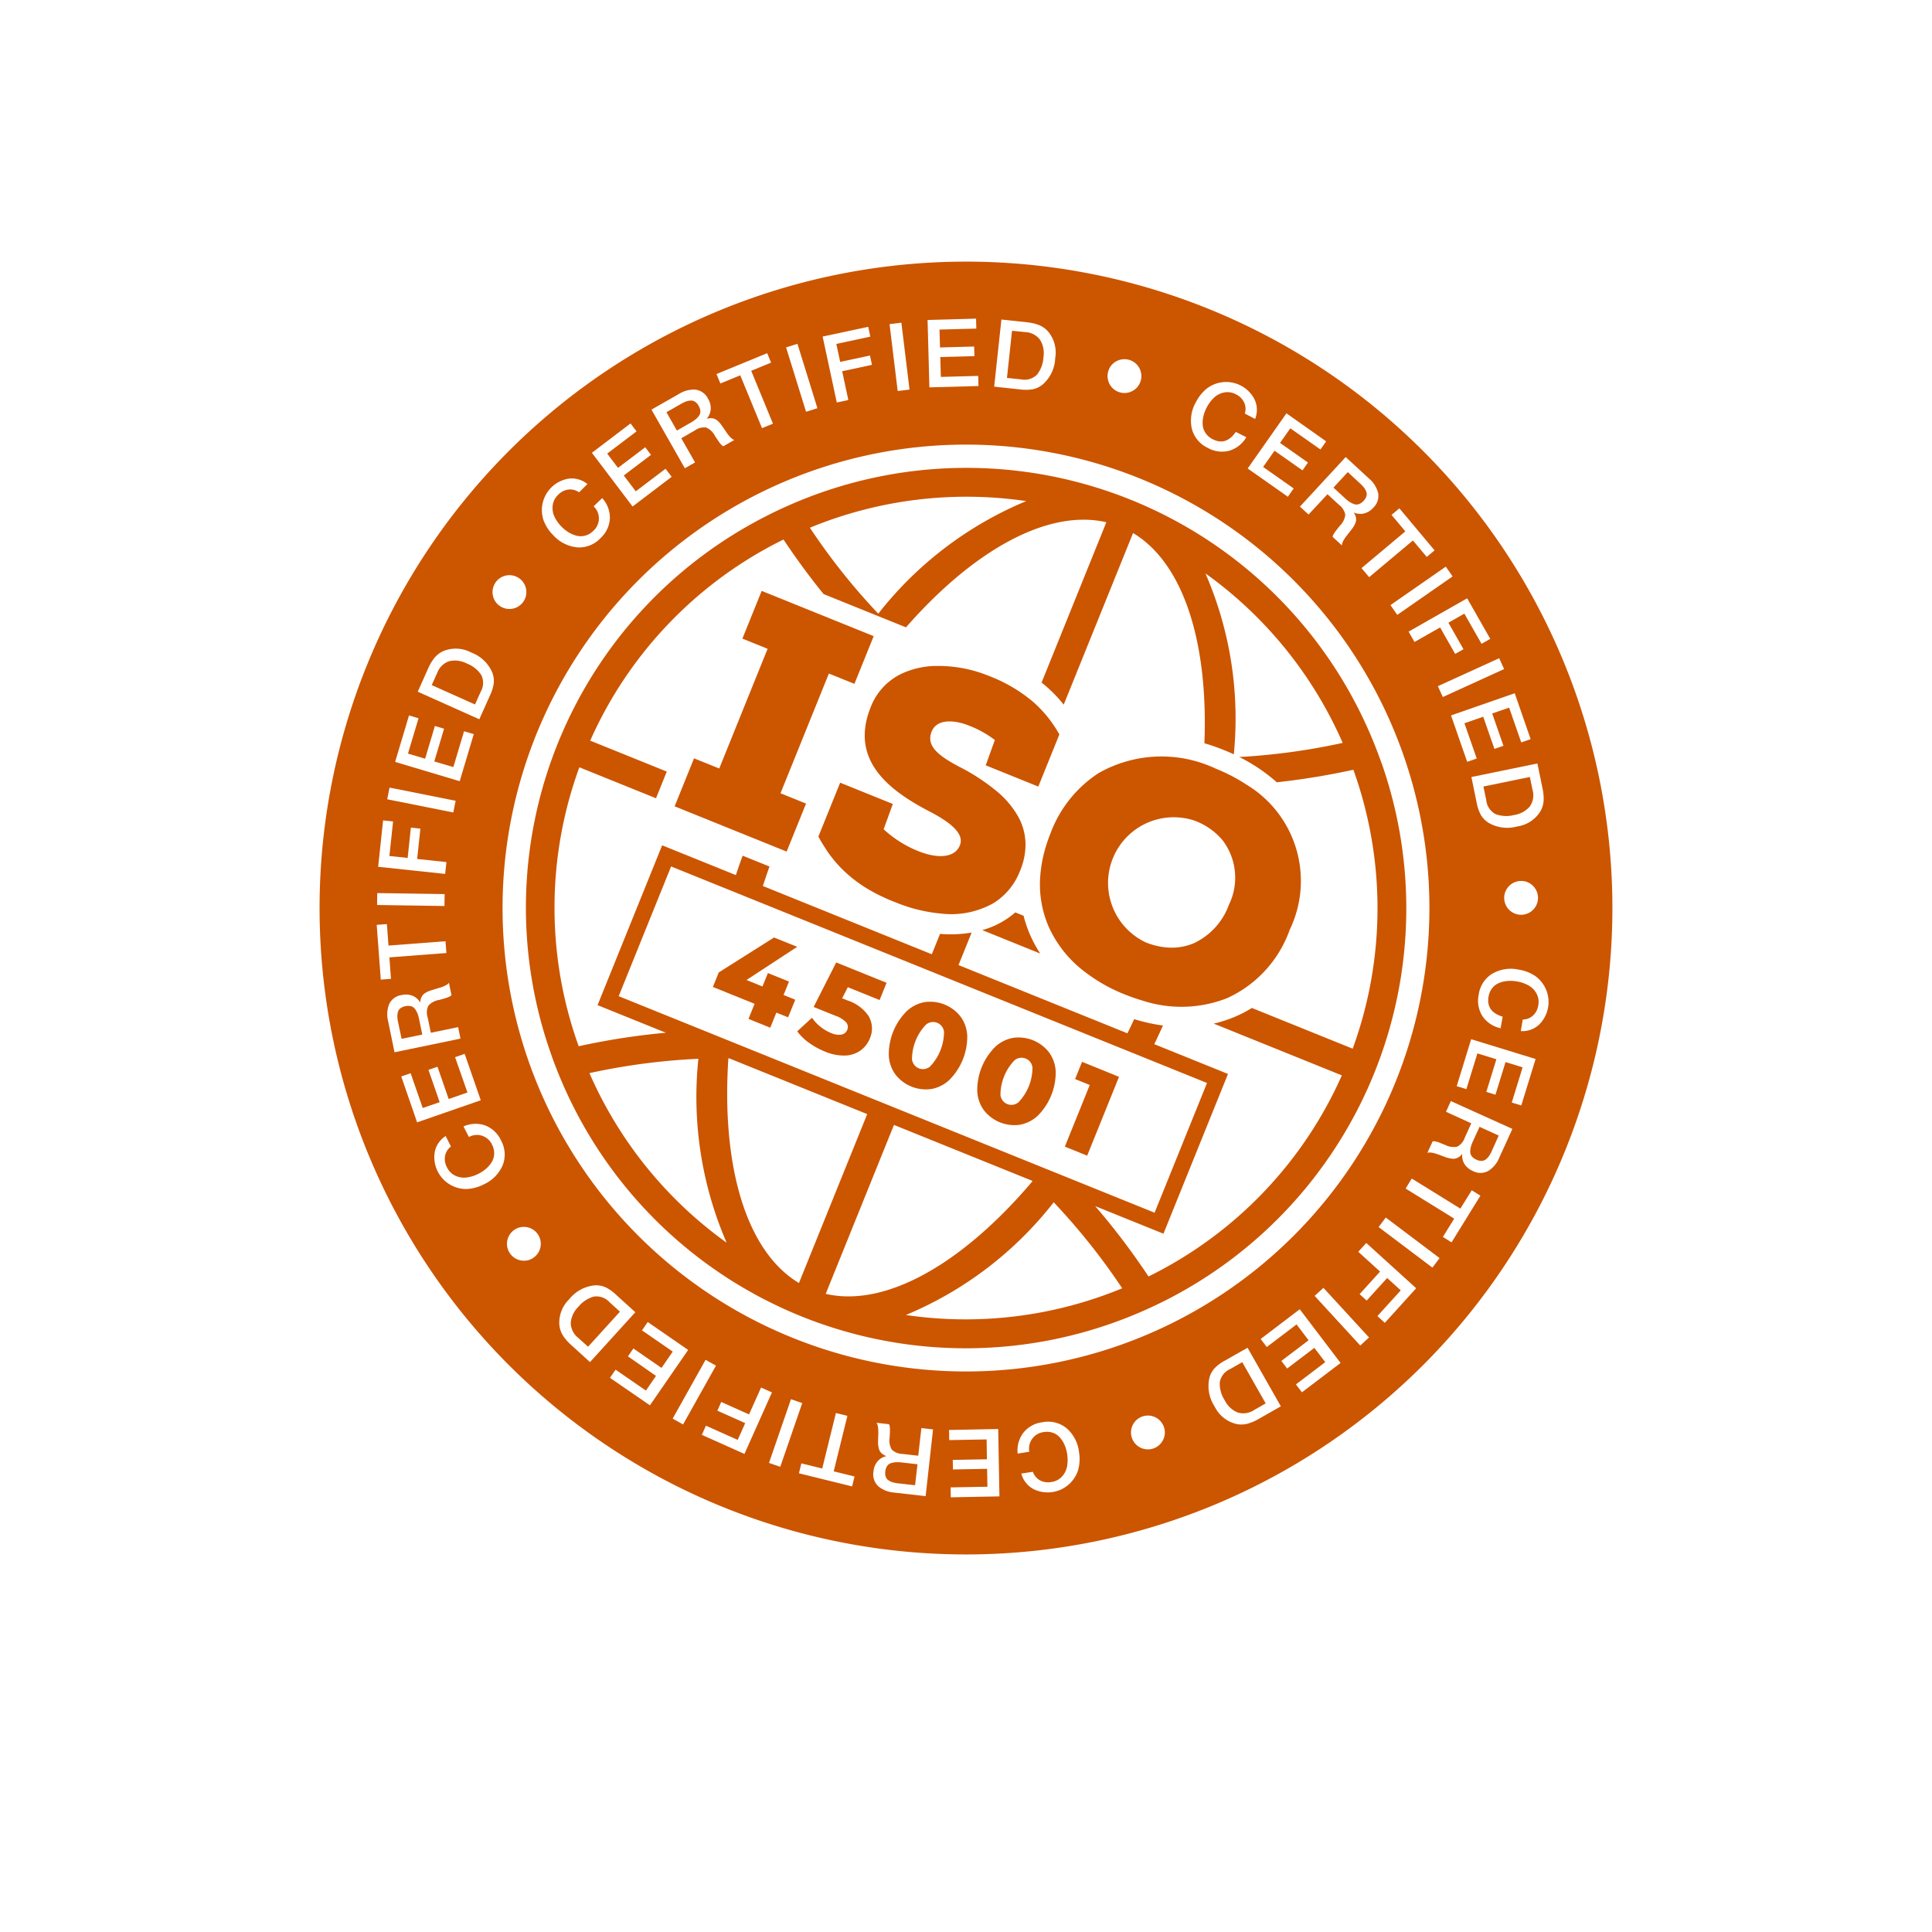 <svg xmlns="http://www.w3.org/2000/svg" xmlns:xlink="http://www.w3.org/1999/xlink" width="100" height="100" viewBox="0 0 100 100">
  <defs>
    <filter id="Rectángulo_43547" x="0" y="0" width="100" height="100" filterUnits="userSpaceOnUse">
      <feOffset dy="3" input="SourceAlpha"/>
      <feGaussianBlur stdDeviation="3" result="blur"/>
      <feFlood flood-opacity="0.161"/>
      <feComposite operator="in" in2="blur"/>
      <feComposite in="SourceGraphic"/>
    </filter>
    <clipPath id="clip-path">
      <rect id="Rectángulo_43612" data-name="Rectángulo 43612" width="66.915" height="66.915" fill="none"/>
    </clipPath>
    <filter id="Rectángulo_43547-2" x="0" y="0" width="100" height="100" filterUnits="userSpaceOnUse">
      <feOffset dy="3" input="SourceAlpha"/>
      <feGaussianBlur stdDeviation="3" result="blur-2"/>
      <feFlood flood-opacity="0.161"/>
      <feComposite operator="in" in2="blur-2"/>
      <feComposite in="SourceGraphic"/>
    </filter>
  </defs>
  <g id="Grupo_129711" data-name="Grupo 129711" transform="translate(-1098.334 -109)">
    <g id="Grupo_119234" data-name="Grupo 119234">
      <g transform="matrix(1, 0, 0, 1, 1098.33, 109)" filter="url(#Rectángulo_43547)">
        <rect id="Rectángulo_43547-3" data-name="Rectángulo 43547" width="82" height="82" rx="23" transform="translate(9 6)" fill="#fff"/>
      </g>
      <g id="Grupo_119040" data-name="Grupo 119040" transform="translate(1129.846 112.445) rotate(22)">
        <g id="Grupo_119039" data-name="Grupo 119039" clip-path="url(#clip-path)">
          <path id="Trazado_170077" data-name="Trazado 170077" d="M33.458,0A33.458,33.458,0,1,0,66.916,33.458,33.457,33.457,0,0,0,33.458,0" transform="translate(-0.001 0)" fill="#c50"/>
          <path id="Trazado_170078" data-name="Trazado 170078" d="M55.675,79.662A23.987,23.987,0,1,1,79.661,55.675,23.987,23.987,0,0,1,55.675,79.662" transform="translate(-22.217 -22.217)" fill="#fff"/>
          <path id="Trazado_170079" data-name="Trazado 170079" d="M119.115,12.572a1.511,1.511,0,0,1-.554.978,1.487,1.487,0,0,1-1.093.281,1.512,1.512,0,0,1-1.132-.611,1.919,1.919,0,0,1-.317-1.364,2.12,2.12,0,0,1,.277-.886,1.65,1.65,0,0,1,2.482-.372,1.276,1.276,0,0,1,.408.927l-.6-.058a.8.8,0,0,0-.246-.518.9.9,0,0,0-.548-.233.909.909,0,0,0-.606.138,1.063,1.063,0,0,0-.388.448,1.993,1.993,0,0,0-.147,1.1,1.472,1.472,0,0,0,.136.429.853.853,0,0,0,.291.331.957.957,0,0,0,.459.158q.776.075.973-.8Z" transform="translate(-81.335 -7.145)" fill="#fff"/>
          <path id="Trazado_170080" data-name="Trazado 170080" d="M131.9,12.31l-.117.5-1.856-.432-.21.9,1.722.4-.112.482-1.723-.4-.233,1,1.884.439-.119.511-2.476-.577.791-3.4Z" transform="translate(-90.207 -8.231)" fill="#fff"/>
          <path id="Trazado_170081" data-name="Trazado 170081" d="M140.767,14.9l1.545.583a1.432,1.432,0,0,1,.711.517.841.841,0,0,1,.047.805.931.931,0,0,1-.331.449.843.843,0,0,1-.512.15.709.709,0,0,1,.175.16.539.539,0,0,1,.09.17.6.6,0,0,1,.018.2,1.253,1.253,0,0,1-.023.193q-.017.08-.055.207c-.005.022-.017.065-.035.128l-.037.125-.03.107c-.014.051-.023.086-.027.107s-.01.052-.017.093-.011.073-.013.1,0,.048,0,.077a.318.318,0,0,0,.007.079.35.35,0,0,0,.022.066l-.614-.232a.245.245,0,0,1-.009-.053.444.444,0,0,1,0-.063.482.482,0,0,1,.007-.06c0-.018.008-.042.014-.073s.012-.056.018-.075l.024-.085.024-.085.029-.1c.014-.047.025-.079.032-.1a.925.925,0,0,0,.039-.611.816.816,0,0,0-.492-.355l-.761-.287L140.1,18.38l-.568-.214Zm.392.682-.386,1.022.756.285a1.91,1.91,0,0,0,.287.087,1.1,1.1,0,0,0,.256.021.376.376,0,0,0,.238-.091.6.6,0,0,0,.167-.256.583.583,0,0,0,.043-.279.373.373,0,0,0-.1-.213.836.836,0,0,0-.185-.148,1.651,1.651,0,0,0-.247-.114Z" transform="translate(-97.832 -10.448)" fill="#fff"/>
          <path id="Trazado_170082" data-name="Trazado 170082" d="M156.565,20.986l-.249.467-.982-.523-1.39,2.612-.541-.288,1.39-2.612-.982-.523.249-.467Z" transform="translate(-107.555 -13.779)" fill="#fff"/>
          <rect id="Rectángulo_43602" data-name="Rectángulo 43602" width="3.488" height="0.617" transform="translate(47.954 10.689) rotate(-56.807)" fill="#fff"/>
          <path id="Trazado_170083" data-name="Trazado 170083" d="M169.143,31.192l-.322.407-1.41-1.115-.59.745,1.237.979-.307.388-1.237-.979-.946,1.195-.484-.383,2.164-2.735Z" transform="translate(-115.745 -20.818)" fill="#fff"/>
          <rect id="Rectángulo_43603" data-name="Rectángulo 43603" width="3.488" height="0.617" transform="translate(51.801 13.661) rotate(-46.517)" fill="#fff"/>
          <path id="Trazado_170084" data-name="Trazado 170084" d="M181.611,43.756l-.387.339-1.255-1.434-.7.609,1.165,1.331-.372.325L178.9,43.6l-.774.678L179.4,45.73l-.395.345-1.674-1.914,2.626-2.3Z" transform="translate(-124.331 -29.352)" fill="#fff"/>
          <path id="Trazado_170085" data-name="Trazado 170085" d="M187.506,51.66l.735,1.106a2.408,2.408,0,0,1,.289.572,1.257,1.257,0,0,1,.045.576,1.69,1.69,0,0,1-.821,1.163,1.916,1.916,0,0,1-1.45.376,1.214,1.214,0,0,1-.51-.223,2.121,2.121,0,0,1-.439-.505l-.754-1.134Zm-.1.794-2.044,1.359.4.6a.921.921,0,0,0,.725.489,1.584,1.584,0,0,0,.9-.317,1.329,1.329,0,0,0,.586-.707,1.007,1.007,0,0,0-.19-.856Z" transform="translate(-129.429 -36.22)" fill="#fff"/>
          <path id="Trazado_170086" data-name="Trazado 170086" d="M198.69,71.427a.875.875,0,1,1-.668.008.841.841,0,0,1,.668-.008" transform="translate(-138.465 -50.033)" fill="#fff"/>
          <path id="Trazado_170087" data-name="Trazado 170087" d="M201.479,89.006a1.509,1.509,0,0,1-1.1-.225,1.486,1.486,0,0,1-.6-.953,1.511,1.511,0,0,1,.232-1.265,1.92,1.92,0,0,1,1.2-.722,2.12,2.12,0,0,1,.929-.01,1.652,1.652,0,0,1,1.12,2.246,1.276,1.276,0,0,1-.757.674l-.131-.593a.8.8,0,0,0,.417-.393.9.9,0,0,0,.052-.593.912.912,0,0,0-.319-.534,1.065,1.065,0,0,0-.545-.23,1.881,1.881,0,0,0-.632.037,1.9,1.9,0,0,0-.456.161,1.485,1.485,0,0,0-.366.262.863.863,0,0,0-.225.378.954.954,0,0,0-.008.486q.168.76,1.063.678Z" transform="translate(-140.034 -60.145)" fill="#fff"/>
          <path id="Trazado_170088" data-name="Trazado 170088" d="M205.263,101.752l-.513.044-.162-1.9-.922.079.15,1.762-.493.042-.15-1.762-1.025.087.164,1.928-.522.045-.216-2.533,3.476-.3Z" transform="translate(-141.329 -69.586)" fill="#fff"/>
          <path id="Trazado_170089" data-name="Trazado 170089" d="M205.531,111.6l-.073,1.649a1.433,1.433,0,0,1-.27.837.842.842,0,0,1-.751.3.93.93,0,0,1-.529-.175.843.843,0,0,1-.3-.44.705.705,0,0,1-.1.216.543.543,0,0,1-.134.139.6.6,0,0,1-.18.078,1.27,1.27,0,0,1-.19.038c-.054.006-.126.01-.214.013-.023,0-.067,0-.132.007l-.13,0-.111.005-.111.007-.094.013c-.041.006-.072.013-.094.018l-.074.022a.321.321,0,0,0-.073.031.334.334,0,0,0-.056.042l.029-.656a.254.254,0,0,1,.048-.025.542.542,0,0,1,.06-.019.531.531,0,0,1,.059-.012l.074-.009.076-.006.088,0,.088,0,.1,0c.049,0,.083,0,.1,0a.926.926,0,0,0,.593-.153.815.815,0,0,0,.185-.578l.036-.813-1.439-.063.027-.607Zm-.526.585-1.091-.048-.036.808a1.933,1.933,0,0,0,.006.3,1.123,1.123,0,0,0,.06.25.38.38,0,0,0,.16.2.607.607,0,0,0,.3.079.586.586,0,0,0,.279-.047.374.374,0,0,0,.172-.161.843.843,0,0,0,.083-.222,1.663,1.663,0,0,0,.032-.271Z" transform="translate(-141.569 -78.137)" fill="#fff"/>
          <path id="Trazado_170090" data-name="Trazado 170090" d="M203.984,127.358l-.522-.09.19-1.1-2.915-.5.1-.6,2.916.5.19-1.1.521.09Z" transform="translate(-140.742 -87.271)" fill="#fff"/>
          <rect id="Rectángulo_43604" data-name="Rectángulo 43604" width="0.617" height="3.488" transform="translate(59.444 40.767) rotate(-74.978)" fill="#fff"/>
          <path id="Trazado_170091" data-name="Trazado 170091" d="M199.887,143.235l-.487-.18.622-1.687-.892-.329-.546,1.48-.464-.171.545-1.48-1.43-.527.213-.579,3.273,1.206Z" transform="translate(-138.287 -97.992)" fill="#fff"/>
          <rect id="Rectángulo_43605" data-name="Rectángulo 43605" width="0.617" height="3.488" transform="translate(57.71 45.311) rotate(-64.568)" fill="#fff"/>
          <path id="Trazado_170092" data-name="Trazado 170092" d="M190.241,158.661l-.442-.263.976-1.637-.8-.474-.905,1.519-.425-.253.906-1.519-.884-.527-.991,1.662-.45-.268,1.3-2.184,3,1.786Z" transform="translate(-131.272 -108.476)" fill="#fff"/>
          <path id="Trazado_170093" data-name="Trazado 170093" d="M185.472,166.449l-.824,1.041a2.406,2.406,0,0,1-.455.452,1.258,1.258,0,0,1-.534.221,1.69,1.69,0,0,1-1.36-.421,1.918,1.918,0,0,1-.806-1.263,1.213,1.213,0,0,1,.054-.554,2.111,2.111,0,0,1,.345-.574l.846-1.068Zm-.784.154-1.924-1.524-.447.565a.922.922,0,0,0-.241.841,1.585,1.585,0,0,0,.58.759,1.333,1.333,0,0,0,.854.339,1.009,1.009,0,0,0,.756-.445Z" transform="translate(-127.243 -115.183)" fill="#fff"/>
          <path id="Trazado_170094" data-name="Trazado 170094" d="M174.006,182.358a.875.875,0,1,1-.215-.633.841.841,0,0,1,.215.633" transform="translate(-120.777 -127.203)" fill="#fff"/>
          <path id="Trazado_170095" data-name="Trazado 170095" d="M155.2,190.956a1.51,1.51,0,0,1-.129-1.117,1.485,1.485,0,0,1,.716-.872,1.511,1.511,0,0,1,1.275-.175,1.921,1.921,0,0,1,1.06.915,2.117,2.117,0,0,1,.3.879,1.651,1.651,0,0,1-1.784,1.765,1.277,1.277,0,0,1-.877-.508l.522-.31a.8.8,0,0,0,.5.273.9.9,0,0,0,.58-.136.907.907,0,0,0,.408-.47,1.061,1.061,0,0,0,.049-.59,1.989,1.989,0,0,0-.528-.971,1.483,1.483,0,0,0-.363-.266.864.864,0,0,0-.429-.1.958.958,0,0,0-.464.144.857.857,0,0,0-.312,1.222Z" transform="translate(-108.685 -132.318)" fill="#fff"/>
          <path id="Trazado_170096" data-name="Trazado 170096" d="M144.465,197.717l-.2-.473,1.754-.746-.363-.852-1.627.692-.194-.455,1.627-.692-.4-.947-1.781.757-.205-.482,2.34-1,1.366,3.21Z" transform="translate(-100.312 -135.684)" fill="#fff"/>
          <path id="Trazado_170097" data-name="Trazado 170097" d="M134.755,201.114l-1.591.441a1.433,1.433,0,0,1-.879,0,.842.842,0,0,1-.513-.623.93.93,0,0,1,0-.557.841.841,0,0,1,.325-.423.707.707,0,0,1-.236-.026.53.53,0,0,1-.173-.084.576.576,0,0,1-.13-.147,1.276,1.276,0,0,1-.1-.169c-.022-.05-.048-.116-.078-.2-.009-.021-.025-.062-.047-.124l-.044-.123c-.007-.02-.02-.055-.039-.1s-.032-.083-.041-.1-.022-.048-.041-.085-.034-.065-.046-.084-.027-.04-.043-.065a.313.313,0,0,0-.052-.059.355.355,0,0,0-.057-.04l.632-.175a.254.254,0,0,1,.039.038.561.561,0,0,1,.037.051.464.464,0,0,1,.03.053l.031.068c.013.029.023.052.03.071l.031.083.03.083.034.1c.016.046.027.079.032.1a.924.924,0,0,0,.329.516.816.816,0,0,0,.607,0l.784-.217-.385-1.388.585-.162Zm-.718-.32-.292-1.053-.779.216a1.96,1.96,0,0,0-.283.1,1.133,1.133,0,0,0-.219.135.379.379,0,0,0-.139.214.6.6,0,0,0,.016.306.587.587,0,0,0,.131.251.373.373,0,0,0,.207.113.835.835,0,0,0,.237.011,1.672,1.672,0,0,0,.267-.054Z" transform="translate(-91.831 -138.649)" fill="#fff"/>
          <path id="Trazado_170098" data-name="Trazado 170098" d="M121.614,204.878l-.075-.524,1.1-.157-.419-2.929.606-.087.419,2.929,1.1-.157.075.524Z" transform="translate(-85.214 -141.053)" fill="#fff"/>
          <rect id="Rectángulo_43606" data-name="Rectángulo 43606" width="0.617" height="3.488" transform="matrix(0.999, -0.052, 0.052, 0.999, 34.581, 60.423)" fill="#fff"/>
          <path id="Trazado_170099" data-name="Trazado 170099" d="M103.707,205.654l.019-.519,1.8.066.035-.95-1.576-.058L104,203.7l1.576.058.056-1.523.617.023-.128,3.486Z" transform="translate(-72.712 -141.792)" fill="#fff"/>
          <rect id="Rectángulo_43607" data-name="Rectángulo 43607" width="3.488" height="0.617" transform="matrix(0.126, -0.992, 0.992, 0.126, 29.28, 63.649)" fill="#fff"/>
          <path id="Trazado_170100" data-name="Trazado 170100" d="M85.253,202.478l.112-.5,1.86.416.2-.9L85.7,201.1l.108-.483,1.726.386.224-1-1.888-.422.114-.512,2.481.555-.761,3.4Z" transform="translate(-59.773 -139.572)" fill="#fff"/>
          <path id="Trazado_170101" data-name="Trazado 170101" d="M75.492,200.115l-1.245-.46a2.407,2.407,0,0,1-.571-.292,1.254,1.254,0,0,1-.376-.439,1.69,1.69,0,0,1-.023-1.424,1.918,1.918,0,0,1,.95-1.158,1.21,1.21,0,0,1,.543-.12,2.106,2.106,0,0,1,.652.149l1.278.472Zm-.39-.7.85-2.3-.675-.25a.921.921,0,0,0-.874.033,1.581,1.581,0,0,0-.541.787,1.328,1.328,0,0,0-.056.917,1.007,1.007,0,0,0,.658.58Z" transform="translate(-51.275 -137.576)" fill="#fff"/>
          <path id="Trazado_170102" data-name="Trazado 170102" d="M60.908,193.341a.875.875,0,1,1,.535-.4.839.839,0,0,1-.535.4" transform="translate(-41.941 -134.35)" fill="#fff"/>
          <path id="Trazado_170103" data-name="Trazado 170103" d="M43.3,178.516a1.509,1.509,0,0,1,1.022-.469,1.487,1.487,0,0,1,1.051.412,1.51,1.51,0,0,1,.561,1.158,1.921,1.921,0,0,1-.542,1.291,2.118,2.118,0,0,1-.743.556,1.651,1.651,0,0,1-2.23-1.151,1.276,1.276,0,0,1,.212-.991l.456.4a.8.8,0,0,0-.1.564.9.9,0,0,0,.309.509.908.908,0,0,0,.573.243,1.062,1.062,0,0,0,.576-.136,1.873,1.873,0,0,0,.488-.4,1.894,1.894,0,0,0,.273-.4,1.492,1.492,0,0,0,.141-.427.862.862,0,0,0-.042-.438.957.957,0,0,0-.281-.4.857.857,0,0,0-1.258.081Z" transform="translate(-29.724 -124.833)" fill="#fff"/>
          <path id="Trazado_170104" data-name="Trazado 170104" d="M32.191,170.2l.387-.338,1.254,1.435.7-.609-1.164-1.332.373-.325,1.163,1.332.775-.677L34.4,168.23l.395-.345,1.673,1.915-2.627,2.294Z" transform="translate(-22.57 -117.709)" fill="#fff"/>
          <path id="Trazado_170105" data-name="Trazado 170105" d="M26.747,161.878l-.915-1.374a1.435,1.435,0,0,1-.276-.834.842.842,0,0,1,.432-.682.93.93,0,0,1,.531-.171.842.842,0,0,1,.5.177.714.714,0,0,1-.049-.232A.538.538,0,0,1,27,158.57a.6.6,0,0,1,.1-.169,1.241,1.241,0,0,1,.131-.143q.061-.055.165-.137c.017-.015.052-.043.1-.083l.1-.08.086-.069c.041-.033.069-.057.085-.071s.039-.036.068-.066.051-.053.065-.07l.048-.061a.311.311,0,0,0,.04-.068.328.328,0,0,0,.021-.066l.364.546a.25.25,0,0,1-.024.048.431.431,0,0,1-.037.051.44.44,0,0,1-.041.045l-.054.051c-.023.022-.042.038-.058.051l-.069.055-.069.055-.082.063c-.039.03-.067.05-.083.061a.926.926,0,0,0-.388.473.815.815,0,0,0,.192.575l.451.677,1.2-.8.337.505Zm.079-.782.909-.606-.448-.673a1.93,1.93,0,0,0-.182-.238,1.107,1.107,0,0,0-.2-.166.377.377,0,0,0-.247-.065.6.6,0,0,0-.285.111.581.581,0,0,0-.2.2.374.374,0,0,0-.043.232.829.829,0,0,0,.064.228,1.64,1.64,0,0,0,.134.237Z" transform="translate(-17.918 -110.418)" fill="#fff"/>
          <path id="Trazado_170106" data-name="Trazado 170106" d="M18.411,151.586l.474-.235.493,1,2.652-1.313.272.548L19.65,152.9l.493,1-.474.235Z" transform="translate(-12.908 -105.895)" fill="#fff"/>
          <rect id="Rectángulo_43608" data-name="Rectángulo 43608" width="3.488" height="0.617" transform="translate(4.913 44.155) rotate(-21.134)" fill="#fff"/>
          <path id="Trazado_170107" data-name="Trazado 170107" d="M12.661,134.92l.5-.142.493,1.729.914-.261-.433-1.517.476-.135.433,1.517,1.465-.418.169.593-3.354.957Z" transform="translate(-8.877 -94.367)" fill="#fff"/>
          <rect id="Rectángulo_43609" data-name="Rectángulo 43609" width="3.488" height="0.617" transform="translate(3.458 38.855) rotate(-10.721)" fill="#fff"/>
          <path id="Trazado_170108" data-name="Trazado 170108" d="M10.014,116.319l.512-.048.178,1.9.922-.087-.166-1.761.493-.046.166,1.761,1.024-.1-.181-1.927.522-.049.238,2.531-3.473.326Z" transform="translate(-7.021 -81.305)" fill="#fff"/>
          <path id="Trazado_170109" data-name="Trazado 170109" d="M9.878,105.926l.049-1.327a2.4,2.4,0,0,1,.1-.633,1.261,1.261,0,0,1,.3-.494,1.689,1.689,0,0,1,1.346-.464,1.917,1.917,0,0,1,1.4.542,1.215,1.215,0,0,1,.284.479,2.114,2.114,0,0,1,.061.666l-.051,1.361Zm.542-.588,2.453.091.027-.719a.922.922,0,0,0-.3-.82,1.587,1.587,0,0,0-.917-.269,1.332,1.332,0,0,0-.889.232,1.007,1.007,0,0,0-.346.806Z" transform="translate(-6.926 -72.22)" fill="#fff"/>
          <path id="Trazado_170110" data-name="Trazado 170110" d="M15.353,89.259a.875.875,0,1,1,.547.383.841.841,0,0,1-.547-.383" transform="translate(-10.669 -61.641)" fill="#fff"/>
          <path id="Trazado_170111" data-name="Trazado 170111" d="M20.4,68.684a1.51,1.51,0,0,1,.762.826,1.486,1.486,0,0,1-.065,1.126,1.51,1.51,0,0,1-.927.892,1.919,1.919,0,0,1-1.4-.114,2.123,2.123,0,0,1-.76-.534,1.651,1.651,0,0,1,.4-2.477,1.278,1.278,0,0,1,1.008-.106l-.24.558a.8.8,0,0,0-.568.076.9.9,0,0,0-.389.452.909.909,0,0,0-.053.62,1.061,1.061,0,0,0,.308.505,1.881,1.881,0,0,0,.534.339,1.9,1.9,0,0,0,.464.135,1.5,1.5,0,0,0,.45,0,.868.868,0,0,0,.4-.176.96.96,0,0,0,.29-.39.857.857,0,0,0-.467-1.171Z" transform="translate(-12.35 -47.846)" fill="#fff"/>
          <path id="Trazado_170112" data-name="Trazado 170112" d="M23.616,55.895l.442.264-.977,1.636.795.475.907-1.518.425.254L24.3,58.523l.883.528.992-1.661.45.269-1.3,2.183-2.994-1.789Z" transform="translate(-15.654 -39.189)" fill="#fff"/>
          <path id="Trazado_170113" data-name="Trazado 170113" d="M29.1,47.992,30.121,46.7a1.43,1.43,0,0,1,.708-.521.841.841,0,0,1,.782.2.93.93,0,0,1,.327.452.842.842,0,0,1-.013.533.717.717,0,0,1,.206-.118.537.537,0,0,1,.189-.034.592.592,0,0,1,.192.042,1.315,1.315,0,0,1,.177.08q.071.041.181.115.03.017.111.072l.108.073.092.061c.044.029.075.048.094.059l.084.044c.037.019.066.032.087.04l.073.026a.334.334,0,0,0,.077.017.339.339,0,0,0,.07,0l-.407.515a.257.257,0,0,1-.053-.008.53.53,0,0,1-.115-.044l-.065-.036q-.041-.023-.065-.039l-.074-.049-.074-.049-.085-.058c-.04-.028-.068-.048-.084-.06a.924.924,0,0,0-.57-.223.816.816,0,0,0-.488.36l-.5.638,1.13.893-.377.477Zm.769-.166.857.678.5-.634a1.888,1.888,0,0,0,.17-.246,1.088,1.088,0,0,0,.1-.238.377.377,0,0,0-.014-.255.6.6,0,0,0-.193-.237.579.579,0,0,0-.253-.126.373.373,0,0,0-.233.031.824.824,0,0,0-.2.131,1.613,1.613,0,0,0-.184.2Z" transform="translate(-20.401 -32.355)" fill="#fff"/>
          <path id="Trazado_170114" data-name="Trazado 170114" d="M39.269,35.747l.37.378-.795.778,2.069,2.115-.438.428-2.07-2.115-.795.778-.37-.378Z" transform="translate(-26.111 -25.063)" fill="#fff"/>
          <rect id="Rectángulo_43610" data-name="Rectángulo 43610" width="0.617" height="3.488" transform="translate(13.952 10.04) rotate(-39.242)" fill="#fff"/>
          <path id="Trazado_170115" data-name="Trazado 170115" d="M53.842,24.96l.291.43L52.644,26.4l.533.787,1.306-.884.277.409-1.306.885.854,1.262L53.8,29.2l-1.956-2.889Z" transform="translate(-36.347 -17.5)" fill="#fff"/>
          <rect id="Rectángulo_43611" data-name="Rectángulo 43611" width="0.617" height="3.488" transform="translate(18.467 6.917) rotate(-28.926)" fill="#fff"/>
          <path id="Trazado_170116" data-name="Trazado 170116" d="M69.919,16.652l.206.472-1.747.761.37.849,1.621-.707.2.454-1.621.707.411.943,1.774-.773.21.481-2.331,1.016-1.394-3.2Z" transform="translate(-47.407 -11.675)" fill="#fff"/>
          <path id="Trazado_170117" data-name="Trazado 170117" d="M79.453,14.064,80.73,13.7a2.4,2.4,0,0,1,.633-.1,1.249,1.249,0,0,1,.562.133,1.688,1.688,0,0,1,.858,1.136,1.917,1.917,0,0,1-.083,1.5,1.221,1.221,0,0,1-.367.418,2.127,2.127,0,0,1-.615.264l-1.31.373Zm.727.333.672,2.361.692-.2a.921.921,0,0,0,.686-.542,1.585,1.585,0,0,0-.027-.955,1.332,1.332,0,0,0-.5-.773,1.009,1.009,0,0,0-.874-.08Z" transform="translate(-55.707 -9.535)" fill="#fff"/>
          <path id="Trazado_170118" data-name="Trazado 170118" d="M100.163,13.633a.875.875,0,1,1-.2.638.841.841,0,0,1,.2-.638" transform="translate(-70.086 -9.337)" fill="#fff"/>
          <path id="Trazado_170119" data-name="Trazado 170119" d="M75.618,43.474c-.33-.372-.668-.735-1.019-1.086h0a22.741,22.741,0,0,0-32.218,0h0c-.351.351-.691.714-1.015,1.086a22.731,22.731,0,0,0,0,30.025c.324.372.664.735,1.015,1.086h0a22.746,22.746,0,0,0,32.222,0c.351-.351.689-.714,1.019-1.086a22.75,22.75,0,0,0,0-30.025m-22.13-5.69a18.968,18.968,0,0,0-4.923,8.278,32.929,32.929,0,0,1-4.949-2.8,21.263,21.263,0,0,1,9.872-5.474M43.616,73.711a33.288,33.288,0,0,1,4.949-2.8,18.968,18.968,0,0,0,4.923,8.278,21.27,21.27,0,0,1-9.872-5.478m20.767-4.26H43.527V62.209H73.444v7.242H64.383ZM50,70.306l.04-.015h7.7v9.431c-3.18-.5-6.012-4.155-7.744-9.416m9.238,9.416h0V70.292h7.7l.04.015c-1.735,5.262-4.566,8.916-7.742,9.416m4.251-.533A18.935,18.935,0,0,0,68.4,70.907a33.478,33.478,0,0,1,4.955,2.8,21.228,21.228,0,0,1-9.874,5.478m10.9-6.56a36.279,36.279,0,0,0-3.915-2.338h3.81V61.369H70.161c.023-.351.04-.706.055-1.063a9.313,9.313,0,0,1-1.506.252c-.013.271-.029.542-.048.811H59.232V59.554a6.454,6.454,0,0,1-1.491.676v1.138H48.31c-.025-.351-.044-.706-.059-1.063h-1.5c.013.357.031.712.052,1.063H42.687v8.923H46.5a36.177,36.177,0,0,0-3.922,2.338,21.175,21.175,0,0,1-5.377-13.4H41.48V57.74H37.205a21.176,21.176,0,0,1,5.377-13.4q1.491,1.018,2.981,1.84h4.6c1.743-5,4.5-8.443,7.578-8.929V46.2a7.022,7.022,0,0,1,1.491.632V37.25h0c3.031.477,5.749,3.827,7.5,8.706a10.058,10.058,0,0,1,1.046-.052c.2,0,.389,0,.58.015a18.823,18.823,0,0,0-4.871-8.135,21.257,21.257,0,0,1,9.874,5.474,33.624,33.624,0,0,1-4.69,2.682,8.916,8.916,0,0,1,2.292.485,37.258,37.258,0,0,0,3.432-2.086,21.2,21.2,0,0,1,5.375,13.4H74.143a6.416,6.416,0,0,1-1.529,1.491h7.154a21.175,21.175,0,0,1-5.379,13.4" transform="translate(-25.028 -25.029)" fill="#c50"/>
          <path id="Trazado_170120" data-name="Trazado 170120" d="M117.688,109.447h-.46a4.4,4.4,0,0,1-1.244,1.491h3.237a6.428,6.428,0,0,1-1.533-1.491" transform="translate(-81.319 -76.736)" fill="#c50"/>
          <path id="Trazado_170121" data-name="Trazado 170121" d="M58.561,74.28v2.663h1.407v6.684H58.561v2.68h6.253v-2.68H63.388V76.943h1.426V74.28H58.561Z" transform="translate(-41.058 -52.08)" fill="#c50"/>
          <path id="Trazado_170122" data-name="Trazado 170122" d="M93.95,81.947c0-.025,0-.053,0-.078a3.5,3.5,0,0,0-.258-1.325v0a3,3,0,0,0-.866-1.161,4.71,4.71,0,0,0-1.491-.8,10.474,10.474,0,0,0-2.3-.462c-1.2-.12-2.029-.344-2.029-1.151s1.031-1.014,1.668-1.014a5.435,5.435,0,0,1,1.529.189l.053,1.393h2.936V74.627l-.065-.05c-.1-.08-.2-.153-.3-.223a6.33,6.33,0,0,0-1.491-.769,7.885,7.885,0,0,0-2.657-.4,6.955,6.955,0,0,0-2.743.55,4.33,4.33,0,0,0-1.5,1.044,3.169,3.169,0,0,0-.828,2.187c0,2.972,2.491,3.661,4.932,3.884,1.321.136,2.027.447,2.027,1.031,0,.687-.773,1.082-1.907,1.082a5.842,5.842,0,0,1-2.063-.378l-.051-1.392H83.607V84.2c.093.078.185.153.279.225l.139.1c.094.067.187.132.282.2s.189.122.283.178a6.367,6.367,0,0,0,1.365.611h0c.179.057.357.107.542.147a.282.282,0,0,0,.057.013q.126.029.252.051a.538.538,0,0,0,.056.01c.091.017.181.031.273.042.124.019.25.033.378.046.1.008.191.017.29.021a.233.233,0,0,0,.042,0c.1.008.206.013.311.017s.242,0,.366,0h.118a8.148,8.148,0,0,0,2.38-.353,4.457,4.457,0,0,0,2.268-1.491,3.372,3.372,0,0,0,.66-2.075" transform="translate(-58.619 -51.311)" fill="#c50"/>
          <path id="Trazado_170123" data-name="Trazado 170123" d="M134.021,79.649a5.818,5.818,0,0,0-4.884-6.116,8.951,8.951,0,0,0-1.783-.172,6.581,6.581,0,0,0-5.549,2.493,6.351,6.351,0,0,0-1.134,3.8c0,.267.013.525.036.775a6.875,6.875,0,0,0,.273,1.4,5.5,5.5,0,0,0,1.38,2.323,6,6,0,0,0,2.613,1.491,8.582,8.582,0,0,0,2.382.317,9.7,9.7,0,0,0,.972-.048,6.478,6.478,0,0,0,4.018-1.76,6.146,6.146,0,0,0,1.676-4.5m-4.274,2.443a2.963,2.963,0,0,1-1.454.844,3.72,3.72,0,0,1-.939.116,3.4,3.4,0,0,1,0-6.789c.023,0,.048,0,.071,0a3.457,3.457,0,0,1,1.641.4,3.2,3.2,0,0,1,1.552,2.981,3.512,3.512,0,0,1-.872,2.443" transform="translate(-84.606 -51.435)" fill="#c50"/>
          <path id="Trazado_170124" data-name="Trazado 170124" d="M80.62,132.685h-.654v.843H78.751v-.843H76.423v-.811l1.976-2.749h1.29L77.9,131.7h.893v-.749h1.177v.749h.654Z" transform="translate(-53.582 -90.532)" fill="#c50"/>
          <path id="Trazado_170125" data-name="Trazado 170125" d="M96.023,131.106a1.256,1.256,0,0,1,.444,1.007,1.409,1.409,0,0,1-.211.752,1.461,1.461,0,0,1-.642.547,2.481,2.481,0,0,1-1.066.2,3.8,3.8,0,0,1-.922-.113,2.636,2.636,0,0,1-.783-.321l.447-.938a2.133,2.133,0,0,0,.582.27,2.226,2.226,0,0,0,.638.094.941.941,0,0,0,.513-.123.385.385,0,0,0,.192-.343.365.365,0,0,0-.189-.334,1.4,1.4,0,0,0-.667-.113h-1.2l.22-2.573H96.19v.963H94.416l-.057.642h.3a2.077,2.077,0,0,1,1.368.377" transform="translate(-65.095 -90.532)" fill="#c50"/>
          <path id="Trazado_170126" data-name="Trazado 170126" d="M109.21,133.139a1.819,1.819,0,0,1-.689-.79,3.166,3.166,0,0,1,0-2.46,1.82,1.82,0,0,1,.689-.789,1.995,1.995,0,0,1,2.007,0,1.821,1.821,0,0,1,.689.789,3.17,3.17,0,0,1,0,2.46,1.821,1.821,0,0,1-.689.79,2,2,0,0,1-2.007,0m1.507-1.054a2.609,2.609,0,0,0,0-1.931.568.568,0,0,0-1.007,0,2.6,2.6,0,0,0,0,1.931.568.568,0,0,0,1.007,0" transform="translate(-75.912 -90.325)" fill="#c50"/>
          <path id="Trazado_170127" data-name="Trazado 170127" d="M125.735,133.139a1.817,1.817,0,0,1-.689-.79,3.167,3.167,0,0,1,0-2.46,1.818,1.818,0,0,1,.689-.789,1.995,1.995,0,0,1,2.007,0,1.821,1.821,0,0,1,.689.789,3.17,3.17,0,0,1,0,2.46,1.821,1.821,0,0,1-.689.79,2,2,0,0,1-2.007,0m1.507-1.054a2.605,2.605,0,0,0,0-1.931.568.568,0,0,0-1.007,0,2.605,2.605,0,0,0,0,1.931.568.568,0,0,0,1.007,0" transform="translate(-87.499 -90.325)" fill="#c50"/>
          <path id="Trazado_170128" data-name="Trazado 170128" d="M142.627,129.124v4.4h-1.246v-3.441h-.818v-.963Z" transform="translate(-98.553 -90.532)" fill="#c50"/>
        </g>
      </g>
    </g>
    <g id="Grupo_129705" data-name="Grupo 129705">
      <g transform="matrix(1, 0, 0, 1, 1098.33, 109)" filter="url(#Rectángulo_43547-2)">
        <rect id="Rectángulo_43547-4" data-name="Rectángulo 43547" width="82" height="82" rx="23" transform="translate(9 6)" fill="#fff"/>
      </g>
      <g id="Grupo_119040-2" data-name="Grupo 119040" transform="translate(1129.846 112.445) rotate(22)">
        <g id="Grupo_119039-2" data-name="Grupo 119039" clip-path="url(#clip-path)">
          <path id="Trazado_170077-2" data-name="Trazado 170077" d="M33.458,0A33.458,33.458,0,1,0,66.916,33.458,33.457,33.457,0,0,0,33.458,0" transform="translate(-0.001 0)" fill="#c50"/>
          <path id="Trazado_170078-2" data-name="Trazado 170078" d="M55.675,79.662A23.987,23.987,0,1,1,79.661,55.675,23.987,23.987,0,0,1,55.675,79.662" transform="translate(-22.217 -22.217)" fill="#fff"/>
          <path id="Trazado_170079-2" data-name="Trazado 170079" d="M119.115,12.572a1.511,1.511,0,0,1-.554.978,1.487,1.487,0,0,1-1.093.281,1.512,1.512,0,0,1-1.132-.611,1.919,1.919,0,0,1-.317-1.364,2.12,2.12,0,0,1,.277-.886,1.65,1.65,0,0,1,2.482-.372,1.276,1.276,0,0,1,.408.927l-.6-.058a.8.8,0,0,0-.246-.518.9.9,0,0,0-.548-.233.909.909,0,0,0-.606.138,1.063,1.063,0,0,0-.388.448,1.993,1.993,0,0,0-.147,1.1,1.472,1.472,0,0,0,.136.429.853.853,0,0,0,.291.331.957.957,0,0,0,.459.158q.776.075.973-.8Z" transform="translate(-81.335 -7.145)" fill="#fff"/>
          <path id="Trazado_170080-2" data-name="Trazado 170080" d="M131.9,12.31l-.117.5-1.856-.432-.21.9,1.722.4-.112.482-1.723-.4-.233,1,1.884.439-.119.511-2.476-.577.791-3.4Z" transform="translate(-90.207 -8.231)" fill="#fff"/>
          <path id="Trazado_170081-2" data-name="Trazado 170081" d="M140.767,14.9l1.545.583a1.432,1.432,0,0,1,.711.517.841.841,0,0,1,.047.805.931.931,0,0,1-.331.449.843.843,0,0,1-.512.15.709.709,0,0,1,.175.16.539.539,0,0,1,.09.17.6.6,0,0,1,.018.2,1.253,1.253,0,0,1-.023.193q-.017.08-.055.207c-.005.022-.017.065-.035.128l-.037.125-.03.107c-.014.051-.023.086-.027.107s-.01.052-.017.093-.011.073-.013.1,0,.048,0,.077a.318.318,0,0,0,.007.079.35.35,0,0,0,.022.066l-.614-.232a.245.245,0,0,1-.009-.053.444.444,0,0,1,0-.063.482.482,0,0,1,.007-.06c0-.018.008-.042.014-.073s.012-.056.018-.075l.024-.085.024-.085.029-.1c.014-.047.025-.079.032-.1a.925.925,0,0,0,.039-.611.816.816,0,0,0-.492-.355l-.761-.287L140.1,18.38l-.568-.214Zm.392.682-.386,1.022.756.285a1.91,1.91,0,0,0,.287.087,1.1,1.1,0,0,0,.256.021.376.376,0,0,0,.238-.091.6.6,0,0,0,.167-.256.583.583,0,0,0,.043-.279.373.373,0,0,0-.1-.213.836.836,0,0,0-.185-.148,1.651,1.651,0,0,0-.247-.114Z" transform="translate(-97.832 -10.448)" fill="#fff"/>
          <path id="Trazado_170082-2" data-name="Trazado 170082" d="M156.565,20.986l-.249.467-.982-.523-1.39,2.612-.541-.288,1.39-2.612-.982-.523.249-.467Z" transform="translate(-107.555 -13.779)" fill="#fff"/>
          <rect id="Rectángulo_43602-2" data-name="Rectángulo 43602" width="3.488" height="0.617" transform="translate(47.954 10.689) rotate(-56.807)" fill="#fff"/>
          <path id="Trazado_170083-2" data-name="Trazado 170083" d="M169.143,31.192l-.322.407-1.41-1.115-.59.745,1.237.979-.307.388-1.237-.979-.946,1.195-.484-.383,2.164-2.735Z" transform="translate(-115.745 -20.818)" fill="#fff"/>
          <rect id="Rectángulo_43603-2" data-name="Rectángulo 43603" width="3.488" height="0.617" transform="translate(51.801 13.661) rotate(-46.517)" fill="#fff"/>
          <path id="Trazado_170084-2" data-name="Trazado 170084" d="M181.611,43.756l-.387.339-1.255-1.434-.7.609,1.165,1.331-.372.325L178.9,43.6l-.774.678L179.4,45.73l-.395.345-1.674-1.914,2.626-2.3Z" transform="translate(-124.331 -29.352)" fill="#fff"/>
          <path id="Trazado_170085-2" data-name="Trazado 170085" d="M187.506,51.66l.735,1.106a2.408,2.408,0,0,1,.289.572,1.257,1.257,0,0,1,.045.576,1.69,1.69,0,0,1-.821,1.163,1.916,1.916,0,0,1-1.45.376,1.214,1.214,0,0,1-.51-.223,2.121,2.121,0,0,1-.439-.505l-.754-1.134Zm-.1.794-2.044,1.359.4.6a.921.921,0,0,0,.725.489,1.584,1.584,0,0,0,.9-.317,1.329,1.329,0,0,0,.586-.707,1.007,1.007,0,0,0-.19-.856Z" transform="translate(-129.429 -36.22)" fill="#fff"/>
          <path id="Trazado_170086-2" data-name="Trazado 170086" d="M198.69,71.427a.875.875,0,1,1-.668.008.841.841,0,0,1,.668-.008" transform="translate(-138.465 -50.033)" fill="#fff"/>
          <path id="Trazado_170087-2" data-name="Trazado 170087" d="M201.479,89.006a1.509,1.509,0,0,1-1.1-.225,1.486,1.486,0,0,1-.6-.953,1.511,1.511,0,0,1,.232-1.265,1.92,1.92,0,0,1,1.2-.722,2.12,2.12,0,0,1,.929-.01,1.652,1.652,0,0,1,1.12,2.246,1.276,1.276,0,0,1-.757.674l-.131-.593a.8.8,0,0,0,.417-.393.9.9,0,0,0,.052-.593.912.912,0,0,0-.319-.534,1.065,1.065,0,0,0-.545-.23,1.881,1.881,0,0,0-.632.037,1.9,1.9,0,0,0-.456.161,1.485,1.485,0,0,0-.366.262.863.863,0,0,0-.225.378.954.954,0,0,0-.008.486q.168.76,1.063.678Z" transform="translate(-140.034 -60.145)" fill="#fff"/>
          <path id="Trazado_170088-2" data-name="Trazado 170088" d="M205.263,101.752l-.513.044-.162-1.9-.922.079.15,1.762-.493.042-.15-1.762-1.025.087.164,1.928-.522.045-.216-2.533,3.476-.3Z" transform="translate(-141.329 -69.586)" fill="#fff"/>
          <path id="Trazado_170089-2" data-name="Trazado 170089" d="M205.531,111.6l-.073,1.649a1.433,1.433,0,0,1-.27.837.842.842,0,0,1-.751.3.93.93,0,0,1-.529-.175.843.843,0,0,1-.3-.44.705.705,0,0,1-.1.216.543.543,0,0,1-.134.139.6.6,0,0,1-.18.078,1.27,1.27,0,0,1-.19.038c-.054.006-.126.01-.214.013-.023,0-.067,0-.132.007l-.13,0-.111.005-.111.007-.094.013c-.041.006-.072.013-.094.018l-.074.022a.321.321,0,0,0-.073.031.334.334,0,0,0-.056.042l.029-.656a.254.254,0,0,1,.048-.025.542.542,0,0,1,.06-.019.531.531,0,0,1,.059-.012l.074-.009.076-.006.088,0,.088,0,.1,0c.049,0,.083,0,.1,0a.926.926,0,0,0,.593-.153.815.815,0,0,0,.185-.578l.036-.813-1.439-.063.027-.607Zm-.526.585-1.091-.048-.036.808a1.933,1.933,0,0,0,.006.3,1.123,1.123,0,0,0,.06.25.38.38,0,0,0,.16.2.607.607,0,0,0,.3.079.586.586,0,0,0,.279-.047.374.374,0,0,0,.172-.161.843.843,0,0,0,.083-.222,1.663,1.663,0,0,0,.032-.271Z" transform="translate(-141.569 -78.137)" fill="#fff"/>
          <path id="Trazado_170090-2" data-name="Trazado 170090" d="M203.984,127.358l-.522-.09.19-1.1-2.915-.5.1-.6,2.916.5.19-1.1.521.09Z" transform="translate(-140.742 -87.271)" fill="#fff"/>
          <rect id="Rectángulo_43604-2" data-name="Rectángulo 43604" width="0.617" height="3.488" transform="translate(59.444 40.767) rotate(-74.978)" fill="#fff"/>
          <path id="Trazado_170091-2" data-name="Trazado 170091" d="M199.887,143.235l-.487-.18.622-1.687-.892-.329-.546,1.48-.464-.171.545-1.48-1.43-.527.213-.579,3.273,1.206Z" transform="translate(-138.287 -97.992)" fill="#fff"/>
          <rect id="Rectángulo_43605-2" data-name="Rectángulo 43605" width="0.617" height="3.488" transform="translate(57.71 45.311) rotate(-64.568)" fill="#fff"/>
          <path id="Trazado_170092-2" data-name="Trazado 170092" d="M190.241,158.661l-.442-.263.976-1.637-.8-.474-.905,1.519-.425-.253.906-1.519-.884-.527-.991,1.662-.45-.268,1.3-2.184,3,1.786Z" transform="translate(-131.272 -108.476)" fill="#fff"/>
          <path id="Trazado_170093-2" data-name="Trazado 170093" d="M185.472,166.449l-.824,1.041a2.406,2.406,0,0,1-.455.452,1.258,1.258,0,0,1-.534.221,1.69,1.69,0,0,1-1.36-.421,1.918,1.918,0,0,1-.806-1.263,1.213,1.213,0,0,1,.054-.554,2.111,2.111,0,0,1,.345-.574l.846-1.068Zm-.784.154-1.924-1.524-.447.565a.922.922,0,0,0-.241.841,1.585,1.585,0,0,0,.58.759,1.333,1.333,0,0,0,.854.339,1.009,1.009,0,0,0,.756-.445Z" transform="translate(-127.243 -115.183)" fill="#fff"/>
          <path id="Trazado_170094-2" data-name="Trazado 170094" d="M174.006,182.358a.875.875,0,1,1-.215-.633.841.841,0,0,1,.215.633" transform="translate(-120.777 -127.203)" fill="#fff"/>
          <path id="Trazado_170095-2" data-name="Trazado 170095" d="M155.2,190.956a1.51,1.51,0,0,1-.129-1.117,1.485,1.485,0,0,1,.716-.872,1.511,1.511,0,0,1,1.275-.175,1.921,1.921,0,0,1,1.06.915,2.117,2.117,0,0,1,.3.879,1.651,1.651,0,0,1-1.784,1.765,1.277,1.277,0,0,1-.877-.508l.522-.31a.8.8,0,0,0,.5.273.9.9,0,0,0,.58-.136.907.907,0,0,0,.408-.47,1.061,1.061,0,0,0,.049-.59,1.989,1.989,0,0,0-.528-.971,1.483,1.483,0,0,0-.363-.266.864.864,0,0,0-.429-.1.958.958,0,0,0-.464.144.857.857,0,0,0-.312,1.222Z" transform="translate(-108.685 -132.318)" fill="#fff"/>
          <path id="Trazado_170096-2" data-name="Trazado 170096" d="M144.465,197.717l-.2-.473,1.754-.746-.363-.852-1.627.692-.194-.455,1.627-.692-.4-.947-1.781.757-.205-.482,2.34-1,1.366,3.21Z" transform="translate(-100.312 -135.684)" fill="#fff"/>
          <path id="Trazado_170097-2" data-name="Trazado 170097" d="M134.755,201.114l-1.591.441a1.433,1.433,0,0,1-.879,0,.842.842,0,0,1-.513-.623.93.93,0,0,1,0-.557.841.841,0,0,1,.325-.423.707.707,0,0,1-.236-.026.53.53,0,0,1-.173-.084.576.576,0,0,1-.13-.147,1.276,1.276,0,0,1-.1-.169c-.022-.05-.048-.116-.078-.2-.009-.021-.025-.062-.047-.124l-.044-.123c-.007-.02-.02-.055-.039-.1s-.032-.083-.041-.1-.022-.048-.041-.085-.034-.065-.046-.084-.027-.04-.043-.065a.313.313,0,0,0-.052-.059.355.355,0,0,0-.057-.04l.632-.175a.254.254,0,0,1,.039.038.561.561,0,0,1,.037.051.464.464,0,0,1,.03.053l.031.068c.013.029.023.052.03.071l.031.083.03.083.034.1c.016.046.027.079.032.1a.924.924,0,0,0,.329.516.816.816,0,0,0,.607,0l.784-.217-.385-1.388.585-.162Zm-.718-.32-.292-1.053-.779.216a1.96,1.96,0,0,0-.283.1,1.133,1.133,0,0,0-.219.135.379.379,0,0,0-.139.214.6.6,0,0,0,.016.306.587.587,0,0,0,.131.251.373.373,0,0,0,.207.113.835.835,0,0,0,.237.011,1.672,1.672,0,0,0,.267-.054Z" transform="translate(-91.831 -138.649)" fill="#fff"/>
          <path id="Trazado_170098-2" data-name="Trazado 170098" d="M121.614,204.878l-.075-.524,1.1-.157-.419-2.929.606-.087.419,2.929,1.1-.157.075.524Z" transform="translate(-85.214 -141.053)" fill="#fff"/>
          <rect id="Rectángulo_43606-2" data-name="Rectángulo 43606" width="0.617" height="3.488" transform="matrix(0.999, -0.052, 0.052, 0.999, 34.581, 60.423)" fill="#fff"/>
          <path id="Trazado_170099-2" data-name="Trazado 170099" d="M103.707,205.654l.019-.519,1.8.066.035-.95-1.576-.058L104,203.7l1.576.058.056-1.523.617.023-.128,3.486Z" transform="translate(-72.712 -141.792)" fill="#fff"/>
          <rect id="Rectángulo_43607-2" data-name="Rectángulo 43607" width="3.488" height="0.617" transform="matrix(0.126, -0.992, 0.992, 0.126, 29.28, 63.649)" fill="#fff"/>
          <path id="Trazado_170100-2" data-name="Trazado 170100" d="M85.253,202.478l.112-.5,1.86.416.2-.9L85.7,201.1l.108-.483,1.726.386.224-1-1.888-.422.114-.512,2.481.555-.761,3.4Z" transform="translate(-59.773 -139.572)" fill="#fff"/>
          <path id="Trazado_170101-2" data-name="Trazado 170101" d="M75.492,200.115l-1.245-.46a2.407,2.407,0,0,1-.571-.292,1.254,1.254,0,0,1-.376-.439,1.69,1.69,0,0,1-.023-1.424,1.918,1.918,0,0,1,.95-1.158,1.21,1.21,0,0,1,.543-.12,2.106,2.106,0,0,1,.652.149l1.278.472Zm-.39-.7.85-2.3-.675-.25a.921.921,0,0,0-.874.033,1.581,1.581,0,0,0-.541.787,1.328,1.328,0,0,0-.056.917,1.007,1.007,0,0,0,.658.58Z" transform="translate(-51.275 -137.576)" fill="#fff"/>
          <path id="Trazado_170102-2" data-name="Trazado 170102" d="M60.908,193.341a.875.875,0,1,1,.535-.4.839.839,0,0,1-.535.4" transform="translate(-41.941 -134.35)" fill="#fff"/>
          <path id="Trazado_170103-2" data-name="Trazado 170103" d="M43.3,178.516a1.509,1.509,0,0,1,1.022-.469,1.487,1.487,0,0,1,1.051.412,1.51,1.51,0,0,1,.561,1.158,1.921,1.921,0,0,1-.542,1.291,2.118,2.118,0,0,1-.743.556,1.651,1.651,0,0,1-2.23-1.151,1.276,1.276,0,0,1,.212-.991l.456.4a.8.8,0,0,0-.1.564.9.9,0,0,0,.309.509.908.908,0,0,0,.573.243,1.062,1.062,0,0,0,.576-.136,1.873,1.873,0,0,0,.488-.4,1.894,1.894,0,0,0,.273-.4,1.492,1.492,0,0,0,.141-.427.862.862,0,0,0-.042-.438.957.957,0,0,0-.281-.4.857.857,0,0,0-1.258.081Z" transform="translate(-29.724 -124.833)" fill="#fff"/>
          <path id="Trazado_170104-2" data-name="Trazado 170104" d="M32.191,170.2l.387-.338,1.254,1.435.7-.609-1.164-1.332.373-.325,1.163,1.332.775-.677L34.4,168.23l.395-.345,1.673,1.915-2.627,2.294Z" transform="translate(-22.57 -117.709)" fill="#fff"/>
          <path id="Trazado_170105-2" data-name="Trazado 170105" d="M26.747,161.878l-.915-1.374a1.435,1.435,0,0,1-.276-.834.842.842,0,0,1,.432-.682.93.93,0,0,1,.531-.171.842.842,0,0,1,.5.177.714.714,0,0,1-.049-.232A.538.538,0,0,1,27,158.57a.6.6,0,0,1,.1-.169,1.241,1.241,0,0,1,.131-.143q.061-.055.165-.137c.017-.015.052-.043.1-.083l.1-.08.086-.069c.041-.033.069-.057.085-.071s.039-.036.068-.066.051-.053.065-.07l.048-.061a.311.311,0,0,0,.04-.068.328.328,0,0,0,.021-.066l.364.546a.25.25,0,0,1-.024.048.431.431,0,0,1-.037.051.44.44,0,0,1-.041.045l-.054.051c-.023.022-.042.038-.058.051l-.069.055-.069.055-.082.063c-.039.03-.067.05-.083.061a.926.926,0,0,0-.388.473.815.815,0,0,0,.192.575l.451.677,1.2-.8.337.505Zm.079-.782.909-.606-.448-.673a1.93,1.93,0,0,0-.182-.238,1.107,1.107,0,0,0-.2-.166.377.377,0,0,0-.247-.065.6.6,0,0,0-.285.111.581.581,0,0,0-.2.2.374.374,0,0,0-.043.232.829.829,0,0,0,.064.228,1.64,1.64,0,0,0,.134.237Z" transform="translate(-17.918 -110.418)" fill="#fff"/>
          <path id="Trazado_170106-2" data-name="Trazado 170106" d="M18.411,151.586l.474-.235.493,1,2.652-1.313.272.548L19.65,152.9l.493,1-.474.235Z" transform="translate(-12.908 -105.895)" fill="#fff"/>
          <rect id="Rectángulo_43608-2" data-name="Rectángulo 43608" width="3.488" height="0.617" transform="translate(4.913 44.155) rotate(-21.134)" fill="#fff"/>
          <path id="Trazado_170107-2" data-name="Trazado 170107" d="M12.661,134.92l.5-.142.493,1.729.914-.261-.433-1.517.476-.135.433,1.517,1.465-.418.169.593-3.354.957Z" transform="translate(-8.877 -94.367)" fill="#fff"/>
          <rect id="Rectángulo_43609-2" data-name="Rectángulo 43609" width="3.488" height="0.617" transform="translate(3.458 38.855) rotate(-10.721)" fill="#fff"/>
          <path id="Trazado_170108-2" data-name="Trazado 170108" d="M10.014,116.319l.512-.048.178,1.9.922-.087-.166-1.761.493-.046.166,1.761,1.024-.1-.181-1.927.522-.049.238,2.531-3.473.326Z" transform="translate(-7.021 -81.305)" fill="#fff"/>
          <path id="Trazado_170109-2" data-name="Trazado 170109" d="M9.878,105.926l.049-1.327a2.4,2.4,0,0,1,.1-.633,1.261,1.261,0,0,1,.3-.494,1.689,1.689,0,0,1,1.346-.464,1.917,1.917,0,0,1,1.4.542,1.215,1.215,0,0,1,.284.479,2.114,2.114,0,0,1,.061.666l-.051,1.361Zm.542-.588,2.453.091.027-.719a.922.922,0,0,0-.3-.82,1.587,1.587,0,0,0-.917-.269,1.332,1.332,0,0,0-.889.232,1.007,1.007,0,0,0-.346.806Z" transform="translate(-6.926 -72.22)" fill="#fff"/>
          <path id="Trazado_170110-2" data-name="Trazado 170110" d="M15.353,89.259a.875.875,0,1,1,.547.383.841.841,0,0,1-.547-.383" transform="translate(-10.669 -61.641)" fill="#fff"/>
          <path id="Trazado_170111-2" data-name="Trazado 170111" d="M20.4,68.684a1.51,1.51,0,0,1,.762.826,1.486,1.486,0,0,1-.065,1.126,1.51,1.51,0,0,1-.927.892,1.919,1.919,0,0,1-1.4-.114,2.123,2.123,0,0,1-.76-.534,1.651,1.651,0,0,1,.4-2.477,1.278,1.278,0,0,1,1.008-.106l-.24.558a.8.8,0,0,0-.568.076.9.9,0,0,0-.389.452.909.909,0,0,0-.053.62,1.061,1.061,0,0,0,.308.505,1.881,1.881,0,0,0,.534.339,1.9,1.9,0,0,0,.464.135,1.5,1.5,0,0,0,.45,0,.868.868,0,0,0,.4-.176.96.96,0,0,0,.29-.39.857.857,0,0,0-.467-1.171Z" transform="translate(-12.35 -47.846)" fill="#fff"/>
          <path id="Trazado_170112-2" data-name="Trazado 170112" d="M23.616,55.895l.442.264-.977,1.636.795.475.907-1.518.425.254L24.3,58.523l.883.528.992-1.661.45.269-1.3,2.183-2.994-1.789Z" transform="translate(-15.654 -39.189)" fill="#fff"/>
          <path id="Trazado_170113-2" data-name="Trazado 170113" d="M29.1,47.992,30.121,46.7a1.43,1.43,0,0,1,.708-.521.841.841,0,0,1,.782.2.93.93,0,0,1,.327.452.842.842,0,0,1-.013.533.717.717,0,0,1,.206-.118.537.537,0,0,1,.189-.034.592.592,0,0,1,.192.042,1.315,1.315,0,0,1,.177.08q.071.041.181.115.03.017.111.072l.108.073.092.061c.044.029.075.048.094.059l.084.044c.037.019.066.032.087.04l.073.026a.334.334,0,0,0,.077.017.339.339,0,0,0,.07,0l-.407.515a.257.257,0,0,1-.053-.008.53.53,0,0,1-.115-.044l-.065-.036q-.041-.023-.065-.039l-.074-.049-.074-.049-.085-.058c-.04-.028-.068-.048-.084-.06a.924.924,0,0,0-.57-.223.816.816,0,0,0-.488.36l-.5.638,1.13.893-.377.477Zm.769-.166.857.678.5-.634a1.888,1.888,0,0,0,.17-.246,1.088,1.088,0,0,0,.1-.238.377.377,0,0,0-.014-.255.6.6,0,0,0-.193-.237.579.579,0,0,0-.253-.126.373.373,0,0,0-.233.031.824.824,0,0,0-.2.131,1.613,1.613,0,0,0-.184.2Z" transform="translate(-20.401 -32.355)" fill="#fff"/>
          <path id="Trazado_170114-2" data-name="Trazado 170114" d="M39.269,35.747l.37.378-.795.778,2.069,2.115-.438.428-2.07-2.115-.795.778-.37-.378Z" transform="translate(-26.111 -25.063)" fill="#fff"/>
          <rect id="Rectángulo_43610-2" data-name="Rectángulo 43610" width="0.617" height="3.488" transform="translate(13.952 10.04) rotate(-39.242)" fill="#fff"/>
          <path id="Trazado_170115-2" data-name="Trazado 170115" d="M53.842,24.96l.291.43L52.644,26.4l.533.787,1.306-.884.277.409-1.306.885.854,1.262L53.8,29.2l-1.956-2.889Z" transform="translate(-36.347 -17.5)" fill="#fff"/>
          <rect id="Rectángulo_43611-2" data-name="Rectángulo 43611" width="0.617" height="3.488" transform="translate(18.467 6.917) rotate(-28.926)" fill="#fff"/>
          <path id="Trazado_170116-2" data-name="Trazado 170116" d="M69.919,16.652l.206.472-1.747.761.37.849,1.621-.707.2.454-1.621.707.411.943,1.774-.773.21.481-2.331,1.016-1.394-3.2Z" transform="translate(-47.407 -11.675)" fill="#fff"/>
          <path id="Trazado_170117-2" data-name="Trazado 170117" d="M79.453,14.064,80.73,13.7a2.4,2.4,0,0,1,.633-.1,1.249,1.249,0,0,1,.562.133,1.688,1.688,0,0,1,.858,1.136,1.917,1.917,0,0,1-.083,1.5,1.221,1.221,0,0,1-.367.418,2.127,2.127,0,0,1-.615.264l-1.31.373Zm.727.333.672,2.361.692-.2a.921.921,0,0,0,.686-.542,1.585,1.585,0,0,0-.027-.955,1.332,1.332,0,0,0-.5-.773,1.009,1.009,0,0,0-.874-.08Z" transform="translate(-55.707 -9.535)" fill="#fff"/>
          <path id="Trazado_170118-2" data-name="Trazado 170118" d="M100.163,13.633a.875.875,0,1,1-.2.638.841.841,0,0,1,.2-.638" transform="translate(-70.086 -9.337)" fill="#fff"/>
          <path id="Trazado_170119-2" data-name="Trazado 170119" d="M75.618,43.474c-.33-.372-.668-.735-1.019-1.086h0a22.741,22.741,0,0,0-32.218,0h0c-.351.351-.691.714-1.015,1.086a22.731,22.731,0,0,0,0,30.025c.324.372.664.735,1.015,1.086h0a22.746,22.746,0,0,0,32.222,0c.351-.351.689-.714,1.019-1.086a22.75,22.75,0,0,0,0-30.025m-22.13-5.69a18.968,18.968,0,0,0-4.923,8.278,32.929,32.929,0,0,1-4.949-2.8,21.263,21.263,0,0,1,9.872-5.474M43.616,73.711a33.288,33.288,0,0,1,4.949-2.8,18.968,18.968,0,0,0,4.923,8.278,21.27,21.27,0,0,1-9.872-5.478m20.767-4.26H43.527V62.209H73.444v7.242H64.383ZM50,70.306l.04-.015h7.7v9.431c-3.18-.5-6.012-4.155-7.744-9.416m9.238,9.416h0V70.292h7.7l.04.015c-1.735,5.262-4.566,8.916-7.742,9.416m4.251-.533A18.935,18.935,0,0,0,68.4,70.907a33.478,33.478,0,0,1,4.955,2.8,21.228,21.228,0,0,1-9.874,5.478m10.9-6.56a36.279,36.279,0,0,0-3.915-2.338h3.81V61.369H70.161c.023-.351.04-.706.055-1.063a9.313,9.313,0,0,1-1.506.252c-.013.271-.029.542-.048.811H59.232V59.554a6.454,6.454,0,0,1-1.491.676v1.138H48.31c-.025-.351-.044-.706-.059-1.063h-1.5c.013.357.031.712.052,1.063H42.687v8.923H46.5a36.177,36.177,0,0,0-3.922,2.338,21.175,21.175,0,0,1-5.377-13.4H41.48V57.74H37.205a21.176,21.176,0,0,1,5.377-13.4q1.491,1.018,2.981,1.84h4.6c1.743-5,4.5-8.443,7.578-8.929V46.2a7.022,7.022,0,0,1,1.491.632V37.25h0c3.031.477,5.749,3.827,7.5,8.706a10.058,10.058,0,0,1,1.046-.052c.2,0,.389,0,.58.015a18.823,18.823,0,0,0-4.871-8.135,21.257,21.257,0,0,1,9.874,5.474,33.624,33.624,0,0,1-4.69,2.682,8.916,8.916,0,0,1,2.292.485,37.258,37.258,0,0,0,3.432-2.086,21.2,21.2,0,0,1,5.375,13.4H74.143a6.416,6.416,0,0,1-1.529,1.491h7.154a21.175,21.175,0,0,1-5.379,13.4" transform="translate(-25.028 -25.029)" fill="#c50"/>
          <path id="Trazado_170120-2" data-name="Trazado 170120" d="M117.688,109.447h-.46a4.4,4.4,0,0,1-1.244,1.491h3.237a6.428,6.428,0,0,1-1.533-1.491" transform="translate(-81.319 -76.736)" fill="#c50"/>
          <path id="Trazado_170121-2" data-name="Trazado 170121" d="M58.561,74.28v2.663h1.407v6.684H58.561v2.68h6.253v-2.68H63.388V76.943h1.426V74.28H58.561Z" transform="translate(-41.058 -52.08)" fill="#c50"/>
          <path id="Trazado_170122-2" data-name="Trazado 170122" d="M93.95,81.947c0-.025,0-.053,0-.078a3.5,3.5,0,0,0-.258-1.325v0a3,3,0,0,0-.866-1.161,4.71,4.71,0,0,0-1.491-.8,10.474,10.474,0,0,0-2.3-.462c-1.2-.12-2.029-.344-2.029-1.151s1.031-1.014,1.668-1.014a5.435,5.435,0,0,1,1.529.189l.053,1.393h2.936V74.627l-.065-.05c-.1-.08-.2-.153-.3-.223a6.33,6.33,0,0,0-1.491-.769,7.885,7.885,0,0,0-2.657-.4,6.955,6.955,0,0,0-2.743.55,4.33,4.33,0,0,0-1.5,1.044,3.169,3.169,0,0,0-.828,2.187c0,2.972,2.491,3.661,4.932,3.884,1.321.136,2.027.447,2.027,1.031,0,.687-.773,1.082-1.907,1.082a5.842,5.842,0,0,1-2.063-.378l-.051-1.392H83.607V84.2c.093.078.185.153.279.225l.139.1c.094.067.187.132.282.2s.189.122.283.178a6.367,6.367,0,0,0,1.365.611h0c.179.057.357.107.542.147a.282.282,0,0,0,.057.013q.126.029.252.051a.538.538,0,0,0,.056.01c.091.017.181.031.273.042.124.019.25.033.378.046.1.008.191.017.29.021a.233.233,0,0,0,.042,0c.1.008.206.013.311.017s.242,0,.366,0h.118a8.148,8.148,0,0,0,2.38-.353,4.457,4.457,0,0,0,2.268-1.491,3.372,3.372,0,0,0,.66-2.075" transform="translate(-58.619 -51.311)" fill="#c50"/>
          <path id="Trazado_170123-2" data-name="Trazado 170123" d="M134.021,79.649a5.818,5.818,0,0,0-4.884-6.116,8.951,8.951,0,0,0-1.783-.172,6.581,6.581,0,0,0-5.549,2.493,6.351,6.351,0,0,0-1.134,3.8c0,.267.013.525.036.775a6.875,6.875,0,0,0,.273,1.4,5.5,5.5,0,0,0,1.38,2.323,6,6,0,0,0,2.613,1.491,8.582,8.582,0,0,0,2.382.317,9.7,9.7,0,0,0,.972-.048,6.478,6.478,0,0,0,4.018-1.76,6.146,6.146,0,0,0,1.676-4.5m-4.274,2.443a2.963,2.963,0,0,1-1.454.844,3.72,3.72,0,0,1-.939.116,3.4,3.4,0,0,1,0-6.789c.023,0,.048,0,.071,0a3.457,3.457,0,0,1,1.641.4,3.2,3.2,0,0,1,1.552,2.981,3.512,3.512,0,0,1-.872,2.443" transform="translate(-84.606 -51.435)" fill="#c50"/>
          <path id="Trazado_170124-2" data-name="Trazado 170124" d="M80.62,132.685h-.654v.843H78.751v-.843H76.423v-.811l1.976-2.749h1.29L77.9,131.7h.893v-.749h1.177v.749h.654Z" transform="translate(-53.582 -90.532)" fill="#c50"/>
          <path id="Trazado_170125-2" data-name="Trazado 170125" d="M96.023,131.106a1.256,1.256,0,0,1,.444,1.007,1.409,1.409,0,0,1-.211.752,1.461,1.461,0,0,1-.642.547,2.481,2.481,0,0,1-1.066.2,3.8,3.8,0,0,1-.922-.113,2.636,2.636,0,0,1-.783-.321l.447-.938a2.133,2.133,0,0,0,.582.27,2.226,2.226,0,0,0,.638.094.941.941,0,0,0,.513-.123.385.385,0,0,0,.192-.343.365.365,0,0,0-.189-.334,1.4,1.4,0,0,0-.667-.113h-1.2l.22-2.573H96.19v.963H94.416l-.057.642h.3a2.077,2.077,0,0,1,1.368.377" transform="translate(-65.095 -90.532)" fill="#c50"/>
          <path id="Trazado_170126-2" data-name="Trazado 170126" d="M109.21,133.139a1.819,1.819,0,0,1-.689-.79,3.166,3.166,0,0,1,0-2.46,1.82,1.82,0,0,1,.689-.789,1.995,1.995,0,0,1,2.007,0,1.821,1.821,0,0,1,.689.789,3.17,3.17,0,0,1,0,2.46,1.821,1.821,0,0,1-.689.79,2,2,0,0,1-2.007,0m1.507-1.054a2.609,2.609,0,0,0,0-1.931.568.568,0,0,0-1.007,0,2.6,2.6,0,0,0,0,1.931.568.568,0,0,0,1.007,0" transform="translate(-75.912 -90.325)" fill="#c50"/>
          <path id="Trazado_170127-2" data-name="Trazado 170127" d="M125.735,133.139a1.817,1.817,0,0,1-.689-.79,3.167,3.167,0,0,1,0-2.46,1.818,1.818,0,0,1,.689-.789,1.995,1.995,0,0,1,2.007,0,1.821,1.821,0,0,1,.689.789,3.17,3.17,0,0,1,0,2.46,1.821,1.821,0,0,1-.689.79,2,2,0,0,1-2.007,0m1.507-1.054a2.605,2.605,0,0,0,0-1.931.568.568,0,0,0-1.007,0,2.605,2.605,0,0,0,0,1.931.568.568,0,0,0,1.007,0" transform="translate(-87.499 -90.325)" fill="#c50"/>
          <path id="Trazado_170128-2" data-name="Trazado 170128" d="M142.627,129.124v4.4h-1.246v-3.441h-.818v-.963Z" transform="translate(-98.553 -90.532)" fill="#c50"/>
        </g>
      </g>
    </g>
  </g>
</svg>
